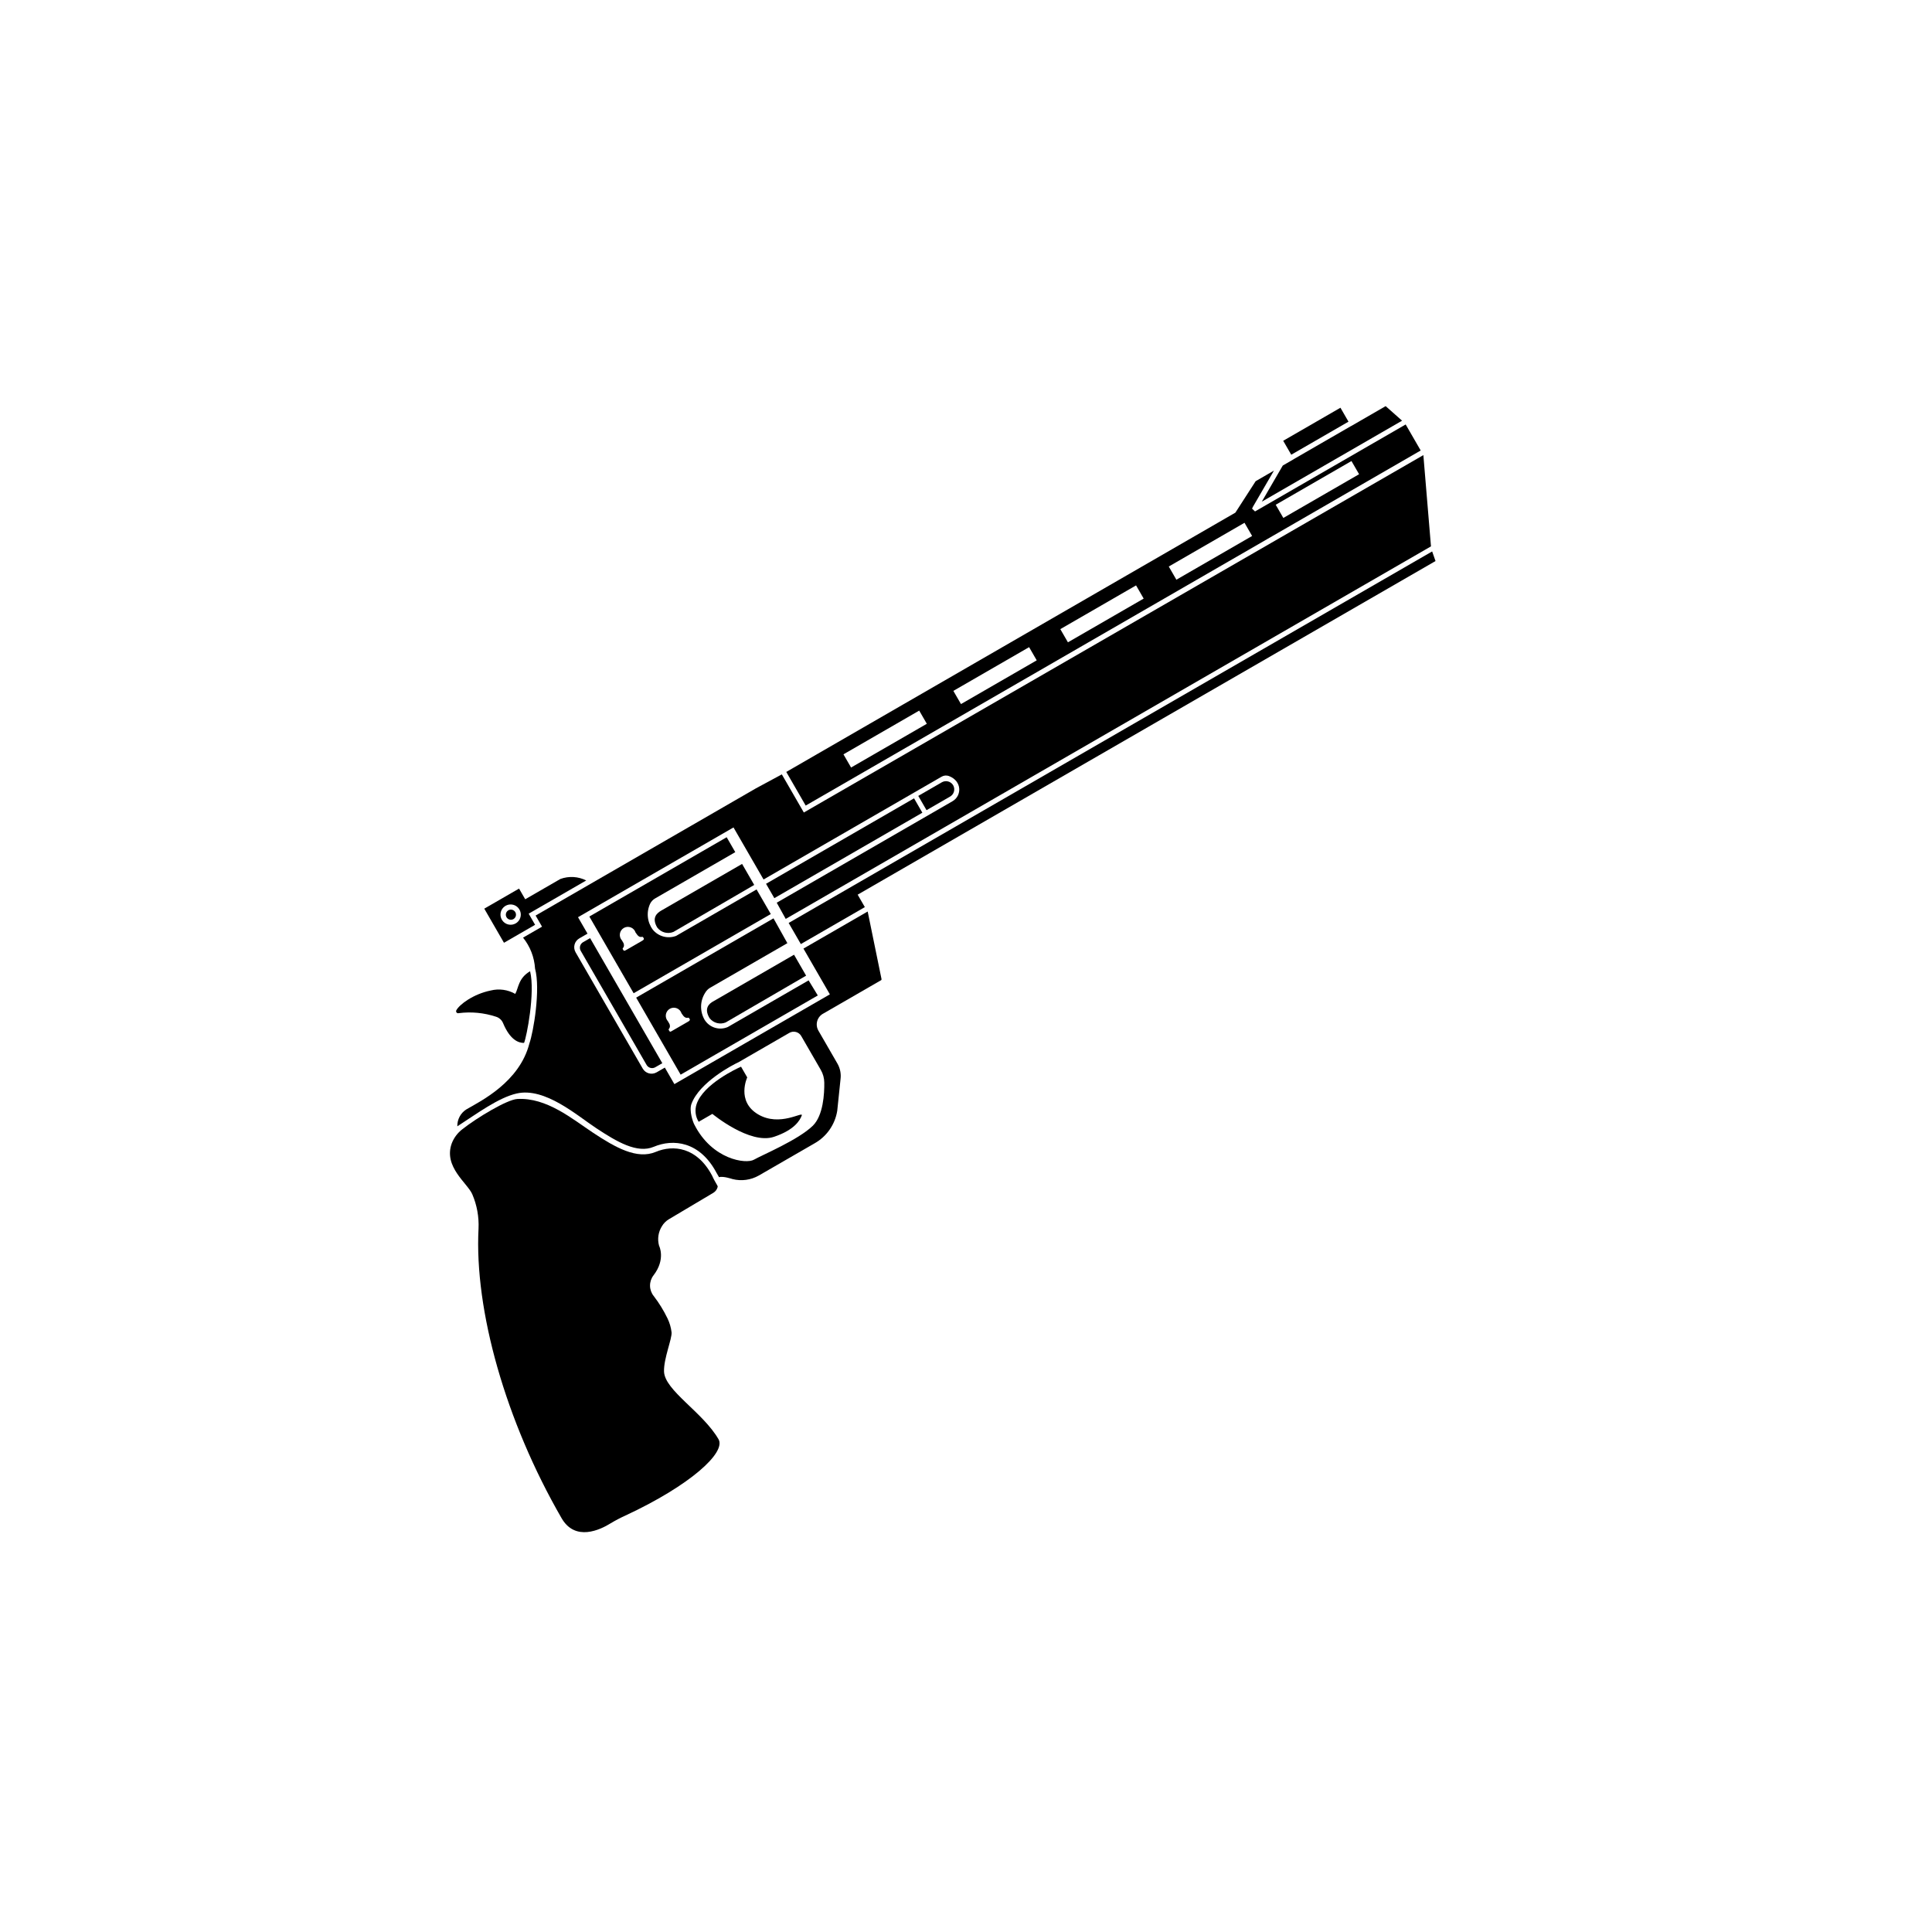 <svg width="512" height="512" viewBox="0 0 512 512" fill="none" xmlns="http://www.w3.org/2000/svg">
<path d="M332.593 135.538L331.807 134.796L332.054 134.281L337.609 124.72L332.763 127.518L327.387 135.857L208.371 204.571L213.517 213.483L376.499 119.385L372.518 112.488L332.593 135.538ZM245.617 191.812L225.544 203.401L223.526 199.906L243.599 188.317L245.617 191.812ZM274.742 174.997L254.669 186.586L252.651 183.091L272.724 171.502L274.742 174.997ZM303.086 158.632L283.013 170.221L280.995 166.726L301.068 155.137L303.086 158.632ZM331.826 142.039L311.753 153.628L309.736 150.133L329.808 138.544L331.826 142.039ZM360.171 125.674L340.098 137.263L338.08 133.768L358.153 122.179L360.171 125.674Z" fill="black"/>
<path d="M204.987 243.37L168.593 264.383L180.377 284.794L216.725 263.808L214.291 259.808L192.89 272.164C191.805 272.641 190.584 272.711 189.451 272.361C188.318 272.01 187.35 271.263 186.724 270.255C186.081 269.147 185.76 267.881 185.797 266.6C185.834 265.319 186.228 264.074 186.934 263.005C187.248 262.485 187.689 262.055 188.215 261.753L208.661 249.948L204.987 243.37ZM182.127 270.875L178.387 273.034C177.595 273.491 177.566 273.602 177.212 272.936C177.044 272.645 177.824 272.489 177.432 271.38C177.432 271.38 177.163 270.914 177.008 270.646C176.79 270.41 176.627 270.129 176.532 269.821C176.437 269.514 176.413 269.19 176.461 268.872C176.509 268.554 176.627 268.251 176.809 267.986C176.99 267.72 177.228 267.499 177.506 267.338C177.785 267.177 178.096 267.081 178.416 267.057C178.737 267.033 179.059 267.082 179.358 267.199C179.657 267.317 179.926 267.5 180.144 267.736C180.363 267.972 180.525 268.254 180.62 268.561C180.773 268.8 180.942 269.03 181.125 269.248C181.939 270.145 182.398 269.46 182.618 269.815C182.838 270.169 183.086 270.383 182.127 270.875Z" fill="black"/>
<path d="M173.8 305.257C168.803 307.365 163.074 304.087 157.2 300.208C151.753 296.612 144.894 290.786 137.081 291.243C134.378 291.405 126.362 296.219 122.536 299.251C121.268 300.219 120.293 301.519 119.718 303.007C117.458 309.235 123.938 313.571 125.17 316.511C126.394 319.371 126.957 322.471 126.817 325.579C125.693 347.228 133.972 376.607 148.823 402.33C152.442 408.597 159.067 405.409 161.82 403.695C163.078 402.936 164.379 402.252 165.717 401.647C182.961 393.633 192.443 384.928 190.419 381.421C186.276 374.245 176.148 368.488 175.974 363.478C175.864 360.031 178.128 354.779 177.972 353.083C177.823 351.799 177.459 350.549 176.894 349.387C175.882 347.288 174.656 345.3 173.235 343.453C172.615 342.679 172.273 341.719 172.264 340.727C172.255 339.735 172.579 338.769 173.184 337.983C176.501 333.692 174.659 330.126 174.659 330.126C174.418 329.257 174.361 328.347 174.493 327.454C174.626 326.562 174.944 325.707 175.427 324.945C175.878 324.188 176.512 323.555 177.27 323.105L189.065 316.093C189.624 315.748 190.026 315.198 190.185 314.561C190.211 314.445 190.19 314.323 190.128 314.221C189.603 313.312 189.099 312.439 188.714 311.558C184.703 303.964 178.384 303.324 173.8 305.257Z" fill="black"/>
<path d="M121.571 268.495C124.887 268.069 128.256 268.39 131.433 269.434C131.854 269.561 132.242 269.78 132.568 270.076C132.894 270.371 133.151 270.735 133.319 271.141C135.178 275.598 137.421 276.415 138.877 276.382C139.551 274.859 141.868 263.052 140.479 257.392C137.346 259.201 137.411 261.897 136.548 263.39C134.569 262.262 132.231 261.943 130.022 262.498C125.396 263.444 121.701 266.246 120.923 267.751C120.878 267.845 120.862 267.951 120.876 268.055C120.89 268.159 120.934 268.256 121.003 268.335C121.072 268.414 121.162 268.471 121.263 268.5C121.364 268.528 121.471 268.527 121.571 268.495Z" fill="black"/>
<path d="M174.186 245.822C174.676 246.455 175.36 246.911 176.134 247.118C176.907 247.325 177.727 247.273 178.468 246.969L199.875 234.517L196.66 228.948L175.212 241.331C174.176 241.929 172.593 243.169 174.186 245.822Z" fill="black"/>
<path d="M188.035 269.809C188.523 270.445 189.207 270.901 189.981 271.108C190.755 271.316 191.576 271.262 192.316 270.957L213.63 258.558L210.429 253.012L189.074 265.341C188.017 265.905 186.441 267.157 188.035 269.809Z" fill="black"/>
<path d="M355.232 108.053L340.063 116.811L342.196 120.504L357.364 111.746L355.232 108.053Z" fill="black"/>
<path d="M371.565 111.485L367.212 107.63L358.043 112.924L358.036 112.912L342.868 121.669L342.875 121.681L339.951 123.369L334.39 132.948L371.565 111.485Z" fill="black"/>
<path d="M242.234 211.566L203.009 234.213L205.208 238.022L244.434 215.376L242.234 211.566Z" fill="black"/>
<path d="M252.604 208.111C252.309 207.608 251.828 207.242 251.264 207.093C250.701 206.943 250.102 207.023 249.597 207.315L243.353 210.92L245.539 214.706L251.701 211.148C251.963 211.011 252.195 210.823 252.383 210.595C252.571 210.367 252.712 210.104 252.796 209.82C252.88 209.537 252.906 209.24 252.873 208.946C252.84 208.652 252.749 208.368 252.604 208.111Z" fill="black"/>
<path d="M192.577 221.876L156.183 242.889L167.92 263.218L204.268 242.232L200.501 235.708L179.17 248.024C178.095 248.43 176.92 248.487 175.81 248.188C174.701 247.889 173.714 247.249 172.989 246.358C172.261 245.379 171.812 244.221 171.692 243.008C171.571 241.794 171.783 240.571 172.304 239.468C172.596 238.893 173.049 238.416 173.608 238.094L194.857 225.826L192.577 221.876ZM169.944 249.452L166.204 251.611C165.412 252.068 165.342 252.108 165.029 251.512C164.861 251.221 165.641 251.066 165.249 249.956C165.249 249.956 164.974 249.479 164.826 249.222C164.607 248.987 164.444 248.705 164.349 248.398C164.254 248.091 164.23 247.766 164.278 247.449C164.326 247.131 164.445 246.828 164.626 246.562C164.807 246.297 165.045 246.075 165.323 245.915C165.602 245.754 165.913 245.658 166.233 245.634C166.554 245.61 166.876 245.659 167.175 245.776C167.474 245.894 167.743 246.077 167.961 246.313C168.18 246.548 168.342 246.83 168.437 247.137C168.591 247.376 168.76 247.606 168.942 247.824C169.756 248.722 170.208 248.025 170.435 248.392C170.662 248.758 170.896 248.948 169.944 249.452Z" fill="black"/>
<path d="M173.642 282.841L175.518 281.758L156.382 248.614L154.506 249.697C154.124 249.922 153.846 250.289 153.733 250.718C153.619 251.147 153.68 251.603 153.902 251.987L171.39 282.277C171.621 282.643 171.984 282.905 172.403 283.01C172.822 283.115 173.266 283.055 173.642 282.841Z" fill="black"/>
<path d="M136.562 241.728C136.384 241.419 136.09 241.194 135.745 241.101C135.401 241.009 135.034 241.057 134.725 241.236C134.416 241.414 134.19 241.708 134.098 242.052C134.005 242.397 134.054 242.764 134.232 243.073C134.411 243.382 134.704 243.608 135.049 243.7C135.394 243.792 135.761 243.744 136.07 243.566C136.379 243.387 136.604 243.093 136.697 242.749C136.789 242.404 136.741 242.037 136.562 241.728Z" fill="black"/>
<path d="M225.976 234.794L225.953 234.807L209.002 244.594L212.23 250.186L229.193 240.393L227.289 237.096L227.301 237.089L380.428 148.681L379.534 146.137L225.976 234.794Z" fill="black"/>
<path d="M137.707 247.451L141.807 245.083L140.106 242.136L155.356 233.331C154.302 232.801 153.151 232.492 151.974 232.424C150.796 232.356 149.617 232.53 148.509 232.934L139.189 238.315L137.555 235.484L128.34 240.805L133.559 249.845L137.683 247.464C137.683 247.464 137.695 247.457 137.707 247.451ZM132.993 243.726C132.727 243.265 132.604 242.735 132.638 242.204C132.673 241.673 132.865 241.165 133.189 240.743C133.513 240.32 133.954 240.004 134.458 239.833C134.962 239.662 135.505 239.644 136.019 239.782C136.533 239.919 136.995 240.206 137.346 240.606C137.697 241.007 137.921 241.502 137.991 242.029C138.06 242.557 137.971 243.093 137.736 243.57C137.501 244.048 137.129 244.444 136.668 244.71C136.058 245.063 135.335 245.162 134.653 244.986C133.97 244.811 133.384 244.375 133.02 243.772L132.993 243.726Z" fill="black"/>
<path d="M205.111 301.269C210.541 299.455 211.996 296.89 212.474 295.62C212.952 294.35 206.678 298.764 200.871 295.298C195.064 291.832 198.025 285.525 198.025 285.525L196.383 282.682C195.256 283.178 186.403 287.295 184.611 292.586C184.348 293.361 184.26 294.185 184.354 294.999C184.447 295.812 184.72 296.595 185.152 297.29L188.787 295.192C188.787 295.192 198.707 303.414 205.111 301.269Z" fill="black"/>
<path d="M213.025 215.322L207.193 205.221L200.322 208.924L141.944 242.629L143.646 245.576L138.613 248.482C140.497 250.819 141.608 253.684 141.793 256.68C143.294 262.213 141.357 273.521 140.301 276.508C137.669 286.773 127.446 291.774 123.59 294C122.837 294.478 122.221 295.143 121.802 295.929C121.382 296.716 121.173 297.598 121.196 298.489C126.377 295.141 132.076 290.887 136.951 289.781C144.426 288.091 152.874 295.593 157.963 298.946C163.517 302.621 168.87 305.759 173.255 303.91C178.375 301.747 185.431 302.426 189.881 310.808C190.103 311.192 190.339 311.6 190.554 311.973C191.617 311.608 194.097 312.459 194.097 312.459C196.466 313.068 198.979 312.731 201.104 311.52L215.841 303.012C217.431 302.121 218.8 300.883 219.844 299.389C220.889 297.896 221.583 296.186 221.875 294.387L222.75 285.975C222.929 284.575 222.654 283.155 221.964 281.924L216.913 273.175C216.68 272.788 216.53 272.357 216.472 271.91C216.414 271.462 216.449 271.007 216.575 270.574C216.701 270.141 216.916 269.738 217.206 269.392C217.495 269.046 217.853 268.763 218.257 268.562L233.542 259.737L233.626 259.533L229.944 241.559L212.923 251.386L219.925 263.514L178.719 287.304L176.19 282.924L174.012 284.181C173.394 284.538 172.659 284.635 171.97 284.45C171.281 284.266 170.693 283.815 170.337 283.197L152.533 252.359C152.176 251.741 152.079 251.007 152.264 250.318C152.448 249.628 152.899 249.041 153.517 248.684L155.696 247.426L153.18 243.069L194.386 219.279L202.35 233.073L249.532 205.832C249.818 205.665 250.138 205.562 250.467 205.529C250.797 205.497 251.13 205.536 251.444 205.645C255.014 206.985 254.899 210.904 252.441 212.323L205.841 239.227L208.226 243.52L379.224 144.794L377.206 120.609L213.025 215.322ZM184.01 298.028C183.68 297.457 182.555 294.378 183.251 292.516C185.396 286.789 194.114 282.221 195.716 281.499L209.195 273.716C209.723 273.411 210.351 273.329 210.941 273.487C211.53 273.645 212.032 274.03 212.337 274.558L217.51 283.517C218.111 284.547 218.433 285.716 218.443 286.909C218.483 289.883 218.167 295.58 215.427 298.312C211.591 302.08 201.901 306.121 199.804 307.331C197.707 308.542 188.726 307.327 184.01 298.028Z" fill="black"/>
</svg>
